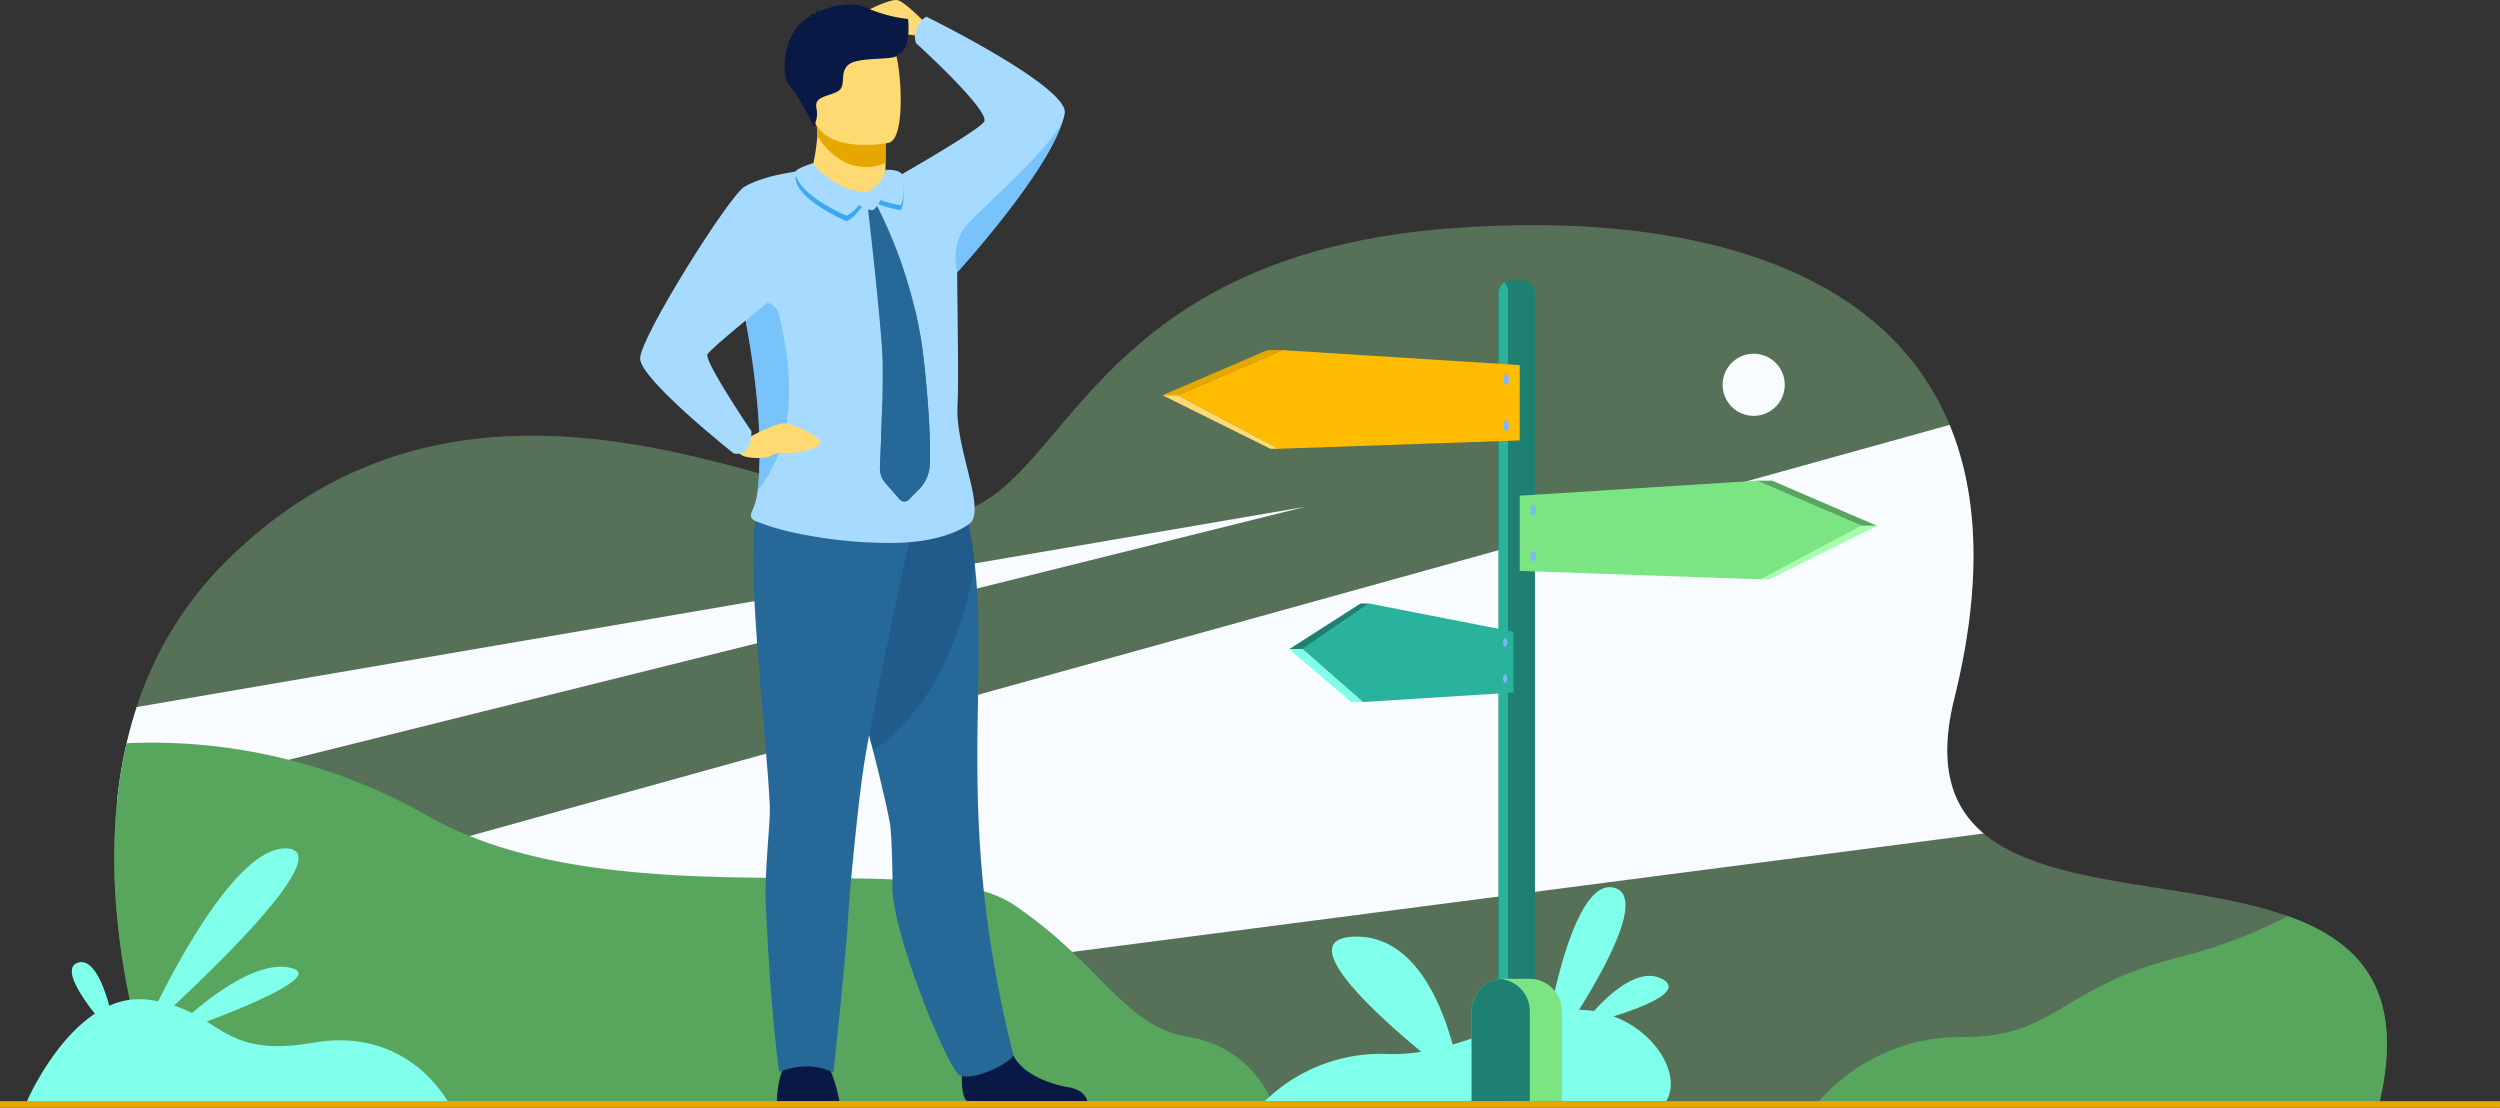 <svg xmlns="http://www.w3.org/2000/svg" width="539.345" height="238.982" viewBox="0 0 539.345 238.982">
  <rect x="0" y="0" width="539.345" height="238.982" fill="#333333" stroke="none"/>
  <g id="Grupo_84419" data-name="Grupo 84419" transform="translate(-1682.393 -831.122)">
    <g id="Grupo_84418" data-name="Grupo 84418" transform="translate(1682.393 831.122)">
      <path id="Trazado_145361" data-name="Trazado 145361" d="M2285.19,1246.139,2163.9,1246.1l-103-.03-14.185,0L1806.5,1246s-12.665-31.316-9.271-65.178a101.689,101.689,0,0,1,2.082-12.769c0-.013.006-.024.009-.037q.905-3.921,2.172-7.809a77.563,77.563,0,0,1,18.681-30.837c55.729-56.241,127.746-9.231,154.769-10.6s28.545-55.335,109.284-61.781c44.784-3.574,92.859,4.79,108.384,42.348,6.117,14.8,7.182,34.131,1,59.052-3.6,14.495-.512,23.361,6.348,29.1,14.249,11.932,44.793,10.39,65.619,17.819C2281.1,1210.844,2291.218,1221.36,2285.19,1246.139Z" transform="translate(-1772.003 -1007.67)" fill="#a6ffac" opacity="0.302"/>
      <path id="Trazado_145362" data-name="Trazado 145362" d="M2378.083,1344.17l-350.108,45.487a113.374,113.374,0,0,1-3.988-37.317l346.75-96.324c6.117,14.8,7.182,34.131,1,59.052C2368.139,1329.561,2371.223,1338.428,2378.083,1344.17Z" transform="translate(-1950.127 -1164.349)" fill="#f8fbff"/>
      <path id="Trazado_145363" data-name="Trazado 145363" d="M2055.652,1337.959l-256.32,63.806a101.647,101.647,0,0,1,2.082-12.769c0-.013.005-.024.009-.037q.905-3.922,2.172-7.81Z" transform="translate(-1774.104 -1228.615)" fill="#f8fbff"/>
      <path id="Trazado_145364" data-name="Trazado 145364" d="M2046.719,1651.96l-240.217-.075s-16.031-39.64-7.189-77.947c0-.013.006-.024.009-.037a119.951,119.951,0,0,1,64.9,15.653c40.541,23.056,107.1,6.187,126.364,19.118S2014.274,1635,2028.6,1637.3a23.46,23.46,0,0,1,18.117,14.659S2046.719,1651.958,2046.719,1651.96Z" transform="translate(-1772.002 -1413.556)" fill="#58a65e"/>
      <path id="Trazado_145365" data-name="Trazado 145365" d="M3405.024,1191.564a6.7,6.7,0,1,1,6.7,6.7A6.7,6.7,0,0,1,3405.024,1191.564Z" transform="translate(-3033.387 -1108.549)" fill="#f8fbff"/>
      <path id="Trazado_145366" data-name="Trazado 145366" d="M3022.507,1746.153c6.651-2.086,15.208-5.479,10.555-8.026-4.984-2.729-11.339,3.061-14.786,6.893-.178-.03-.357-.058-.538-.084a19.425,19.425,0,0,0-2.678-.189c6.568-10.528,13.9-24.542,7.656-26.324-6.723-1.921-11.541,15.12-13.918,27.057-6.57,1.426-13.638,4.614-21,6.739-2.6-9.464-8.593-23.578-21.145-23.267-13.18.326,3.276,15.646,14.363,24.829a36.326,36.326,0,0,1-7.5.476,35.767,35.767,0,0,0-26.216,10.176h86.562C3037.106,1759.281,3032.182,1749.779,3022.507,1746.153Z" transform="translate(-2674.406 -1526.882)" fill="#80ffeb"/>
      <g id="Grupo_84409" data-name="Grupo 84409" transform="translate(138.091)">
        <path id="Trazado_145367" data-name="Trazado 145367" d="M2550.884,837.932s-6.033-6.581-7.9-6.8-9.543,3.459-9.982,4.91,8.446-1.451,8.94,0,1.042,2.439,3.565,2.549a10.645,10.645,0,0,1,4.717,1.536Z" transform="translate(-2487.573 -831.122)" fill="#ffda73"/>
        <path id="Trazado_145368" data-name="Trazado 145368" d="M2645.361,1882.663c-1.917-1.17-.826-9.9-.826-9.9s8.933-7.147,10.161-1.675,8.486,7.928,12.618,8.6c2.852.462,3.735,2.042,4.008,2.976Z" transform="translate(-2574.813 -1645.112)" fill="#091946"/>
        <path id="Trazado_145369" data-name="Trazado 145369" d="M2543.084,1454.764c-2.289-.863-15.035-31.46-14.5-41.4.063-1.179-.167-10.846-.53-12.849-.283-1.56-.662-3.378-1.118-5.394-.7-3.07-1.566-6.6-2.533-10.4-2.711-10.653-6.162-23.319-8.544-33.4,4.273-9.583,9.75-17.97,14.772-20.834,3.585.437,7.04,1.1,9.6,1.653a45.078,45.078,0,0,1,4.695,3.1c.4,1.987.977,5.3,1.447,9.569.3,2.792.556,6,.676,9.5.85,24.853-3.494,51.86,7.585,95.942C2554.938,1451.482,2546.629,1456.1,2543.084,1454.764Z" transform="translate(-2474.136 -1222.761)" fill="#266999"/>
        <path id="Trazado_145370" data-name="Trazado 145370" d="M2546.367,1344.813c-1.846,9.241-6.289,28.989-21.968,39.917-2.711-10.653-6.162-23.319-8.544-33.4,4.273-9.583,9.75-17.97,14.772-20.834,3.585.437,7.04,1.1,9.6,1.653a45.078,45.078,0,0,1,4.695,3.1C2545.318,1337.231,2545.9,1340.545,2546.367,1344.813Z" transform="translate(-2474.136 -1222.761)" fill="#091946" opacity="0.172"/>
        <path id="Trazado_145371" data-name="Trazado 145371" d="M2510.171,961.395l-.008,1.55s.422,4.848-5.547,5.556-10.491-1.89-10.33-5.631a43.915,43.915,0,0,0,1.167-7.282,16.891,16.891,0,0,0-.212-2.9l11.567-.231,3.407.557Z" transform="translate(-2457.217 -926.277)" fill="#ffda73"/>
        <path id="Trazado_145372" data-name="Trazado 145372" d="M2513.7,953.01l-.044,8.385a9.786,9.786,0,0,1-4.169.92c-5.316,0-8.753-3.9-10.549-6.728a16.891,16.891,0,0,0-.212-2.9l11.567-.231Z" transform="translate(-2460.706 -926.277)" fill="#e6a800"/>
        <path id="Trazado_145373" data-name="Trazado 145373" d="M2504.287,885.03s-14.814,2.992-16.536-6.262-4.793-15.1,4.593-17.4,11.886.886,13.212,3.836S2508.1,884.013,2504.287,885.03Z" transform="translate(-2450.615 -854.223)" fill="#ffda73"/>
        <path id="Trazado_145374" data-name="Trazado 145374" d="M2472.7,1901.563a33.044,33.044,0,0,0-2.091-6.993c-1.282-2.564-9.441-.932-9.441-.932s-1.631,1.4-1.981,7.925Z" transform="translate(-2429.696 -1664.011)" fill="#091946"/>
        <path id="Trazado_145375" data-name="Trazado 145375" d="M2470.121,1339.358s-8.121,36.181-10.723,52.513c-.974,6.111-3,25.688-3.32,31.867-.435,8.481-3.232,34.435-3.232,34.435s-4.717-2.981-11.715-.2c0,0-1.768-11.634-2.893-36-.329-7.143,1.051-17.873.884-21.358-.824-17.136-6.3-61.442-1.946-64.286S2470.121,1339.358,2470.121,1339.358Z" transform="translate(-2411.128 -1226.727)" fill="#266999"/>
        <path id="Trazado_145376" data-name="Trazado 145376" d="M2493.572,838.746a31.058,31.058,0,0,1-9-2.436c-3.955-1.72-8.944.174-10.564,1.027a2.4,2.4,0,0,1,.4-.974,2.174,2.174,0,0,0-.835,1.236c-.075.055-.109.093-.089.106a2.786,2.786,0,0,0-1.354.088s.37-.053.5.185a.22.22,0,0,0,.059.065c-6.169,2.981-6.739,12.731-4.753,14.987,2.388,2.714,5.252,8.826,5.252,8.826a5.238,5.238,0,0,0,.61-3.833c-.434-2.388,1.629-2.388,4.234-3.474s.434-4.125,2.714-5.971,10.64-.76,10.531-2.172C2494.375,845.277,2493.572,839.063,2493.572,838.746Z" transform="translate(-2435.75 -834.643)" fill="#091946"/>
        <path id="Trazado_145377" data-name="Trazado 145377" d="M2459.641,847.85a4.2,4.2,0,0,0-2,2.27c-.959,2.257-.178,3.489-.178,3.489s15.679,14.219,14.658,16.807c-.532,1.352-12.679,8.475-17.726,11.389-2.075-.174-3.681-.159-3.733-.159l0,0s-3.433,10.462-15.729-.816c-2.159,3.142-18.9,10.857-15.994,24.172q1.025,4.693,1.783,8.865c3.455,18.866,3.184,30,2.511,36.134-.525,4.79-2.511,5.272-.734,6.547a52.861,52.861,0,0,0,9.927,2.89,98.08,98.08,0,0,0,19.231,1.931c12.648.079,17.435-4.279,17.435-4.279,3.348-3.275-3.274-16.161-2.744-25.462.272-4.772-.027-21.109-.074-28.616l0,0,.011-.01c.606-.665,19.109-21.022,22.752-32.579,0,0,0,0,0-.005a15.4,15.4,0,0,0,.432-1.677C2490.582,863.052,2459.641,847.85,2459.641,847.85Z" transform="translate(-2397.865 -844.241)" fill="#a6daff"/>
        <path id="Trazado_145378" data-name="Trazado 145378" d="M2430.945,1173.978c.673-6.138.943-17.268-2.511-36.134q.355-1.126.7-2.16a3.3,3.3,0,0,1,6.321.223C2438.011,1145.778,2440.31,1162.559,2430.945,1173.978Z" transform="translate(-2405.575 -1068.215)" fill="#3ca8f4" opacity="0.434"/>
        <path id="Trazado_145379" data-name="Trazado 145379" d="M2420.682,1258.608s7.69-4.649,10.073-4.06,7.553,2.837,7.233,4.211-6.327,2.312-7.372,2.15a5.139,5.139,0,0,0-3.417.619c-.685.591-6.134.811-6.8-.784S2420.682,1258.608,2420.682,1258.608Z" transform="translate(-2399.089 -1163.159)" fill="#ffda73"/>
        <path id="Trazado_145380" data-name="Trazado 145380" d="M2359.548,1000.733s-9.427.683-14.55,3.685c-3.314,1.943-22.519,32.542-22.519,37.046s20.167,20.481,20.167,20.481,3.743,1.243,3.875-4.718c0,0-10.06-14.871-9.53-16.593.333-1.082,15.16-12.975,15.16-12.975Z" transform="translate(-2322.479 -964.141)" fill="#a6daff"/>
        <path id="Trazado_145381" data-name="Trazado 145381" d="M2661.022,952.477c-3.643,11.556-22.145,31.913-22.752,32.579l-.01.011-.006.005a.008.008,0,0,0,0-.005c-.053-.2-1.579-6.027,2.064-10.192C2644.024,970.635,2656.823,960.012,2661.022,952.477Z" transform="translate(-2569.844 -926.296)" fill="#3ca8f4" opacity="0.434"/>
        <g id="Grupo_84408" data-name="Grupo 84408" transform="translate(33.513 35.196)">
          <path id="Trazado_145382" data-name="Trazado 145382" d="M2477.822,1001.739c-.041-.817,3.829-1.946,3.829-1.946s4.428,6.14,11.724,6.246c0,0-2.079,4.046-4.53,5.094C2488.845,1011.133,2478.063,1006.589,2477.822,1001.739Z" transform="translate(-2477.822 -998.601)" fill="#3ca8f4"/>
          <path id="Trazado_145383" data-name="Trazado 145383" d="M2549.916,1010.588s3.865-2.292,3.879-4.776c0,0,2.5-.312,3.586.9,0,0,.916,4.257-.3,6.73C2557.082,1013.441,2551.516,1012.593,2549.916,1010.588Z" transform="translate(-2534.363 -1003.294)" fill="#3ca8f4"/>
          <path id="Trazado_145384" data-name="Trazado 145384" d="M2563.358,1091.5a8.08,8.08,0,0,1-2.3,5.349l-2.207,2.257a1.36,1.36,0,0,1-1.995-.055l-3.062-3.5a4.85,4.85,0,0,1-1.195-3.4c.124-2.774.347-8.117.479-13.27.108-4.175.159-8.229.05-10.687-.347-7.85-3.211-32.79-3.211-32.79h1.886a100.882,100.882,0,0,1,8.316,22.556,87.636,87.636,0,0,1,1.838,10.234S2563.689,1082.436,2563.358,1091.5Z" transform="translate(-2534.366 -1026.531)" fill="#266999"/>
          <path id="Trazado_145385" data-name="Trazado 145385" d="M2536.955,1021.806l5.242-1.256a.794.794,0,0,1,.665.913c-.019.854-1.476,3.348-2.122,3.548S2535.716,1023.533,2536.955,1021.806Z" transform="translate(-2524.025 -1014.88)" fill="#a6daff"/>
          <path id="Trazado_145386" data-name="Trazado 145386" d="M2477.822,996.212c-.041-.817,3.829-1.945,3.829-1.945s4.428,6.14,11.724,6.246c0,0-2.079,4.046-4.53,5.094C2488.845,1005.607,2478.063,1001.063,2477.822,996.212Z" transform="translate(-2477.822 -994.267)" fill="#a6daff"/>
          <path id="Trazado_145387" data-name="Trazado 145387" d="M2549.916,1005.727s3.865-2.291,3.879-4.776c0,0,2.5-.312,3.586.9,0,0,.916,4.257-.3,6.73C2557.082,1008.58,2551.516,1007.732,2549.916,1005.727Z" transform="translate(-2534.363 -999.481)" fill="#a6daff"/>
          <path id="Trazado_145388" data-name="Trazado 145388" d="M2573.089,1173.5a8.081,8.081,0,0,1-2.3,5.349l-2.207,2.257a1.359,1.359,0,0,1-1.995-.055l-3.063-3.5a4.85,4.85,0,0,1-1.195-3.4c.124-2.774.347-8.118.479-13.27,4.893-6.112,6.578-14.293,7.042-20.922a87.491,87.491,0,0,1,1.839,10.234S2573.42,1164.432,2573.089,1173.5Z" transform="translate(-2544.097 -1108.527)" fill="#266999"/>
        </g>
      </g>
      <path id="Trazado_145391" data-name="Trazado 145391" d="M3619.642,1788.061l-121.289-.036-.161-.03a40.289,40.289,0,0,1,31.489-14.663c20.8.052,20.544-10.743,47.794-17.463a106.01,106.01,0,0,0,22.555-8.638C3615.548,1752.765,3625.67,1763.281,3619.642,1788.061Z" transform="translate(-3106.455 -1549.592)" fill="#58a65e"/>
      <g id="Grupo_84417" data-name="Grupo 84417" transform="translate(250.803 37.043)">
        <path id="Trazado_145392" data-name="Trazado 145392" d="M3188.857,1114.294V1285.75a2.723,2.723,0,0,1-2.615,2.805h-2.614a2.519,2.519,0,0,1-1.842-.82,2.9,2.9,0,0,1-.772-1.985V1114.294a2.851,2.851,0,0,1,1.248-2.387,2.452,2.452,0,0,1,1.366-.418h2.614A2.722,2.722,0,0,1,3188.857,1114.294Z" transform="translate(-3108.507 -1088.046)" fill="#1d8070"/>
        <path id="Trazado_145393" data-name="Trazado 145393" d="M3183.032,1115.412v171.457a2.857,2.857,0,0,1-1.246,2.387,2.9,2.9,0,0,1-.772-1.985V1115.814a2.851,2.851,0,0,1,1.248-2.387A2.9,2.9,0,0,1,3183.032,1115.412Z" transform="translate(-3108.507 -1089.566)" fill="#29b39d"/>
        <path id="Trazado_145394" data-name="Trazado 145394" d="M2998.957,1434.643l-14.471,9.754,13.122,11.5,32.477-2.048v-13.119Z" transform="translate(-2954.378 -1341.483)" fill="#29b39d"/>
        <path id="Trazado_145395" data-name="Trazado 145395" d="M3185.48,1469.833a1.5,1.5,0,0,0,.105,1.244c.206.287.493.2.642-.2a1.5,1.5,0,0,0-.1-1.244C3185.916,1469.341,3185.628,1469.433,3185.48,1469.833Z" transform="translate(-3111.943 -1368.79)" fill="#7db6fd"/>
        <path id="Trazado_145396" data-name="Trazado 145396" d="M3185.48,1505.79a1.5,1.5,0,0,0,.105,1.244c.206.287.493.2.642-.2a1.5,1.5,0,0,0-.1-1.244C3185.916,1505.3,3185.628,1505.39,3185.48,1505.79Z" transform="translate(-3111.943 -1396.99)" fill="#7db6fd"/>
        <g id="Grupo_84412" data-name="Grupo 84412" transform="translate(77.065 66.657)">
          <path id="Trazado_145397" data-name="Trazado 145397" d="M3253.309,1311.795l22.613,9.736-21.744,11.547-52.036-1.808v-16.242Z" transform="translate(-3202.142 -1311.795)" fill="#7ae582"/>
          <path id="Trazado_145398" data-name="Trazado 145398" d="M3439.313,1311.795h3.284l22.614,9.736h-3.286Z" transform="translate(-3388.146 -1311.795)" fill="#58a65e"/>
          <path id="Trazado_145399" data-name="Trazado 145399" d="M3443.34,1368.471h1.751l23.278-11.547h-3.285Z" transform="translate(-3391.304 -1347.188)" fill="#a6ffac"/>
          <path id="Trazado_145400" data-name="Trazado 145400" d="M3214.039,1336.349a1.921,1.921,0,0,1-.135,1.6c-.264.368-.633.251-.823-.261a1.924,1.924,0,0,1,.135-1.6C3213.48,1335.719,3213.849,1335.836,3214.039,1336.349Z" transform="translate(-3210.634 -1330.678)" fill="#7db6fd"/>
          <path id="Trazado_145401" data-name="Trazado 145401" d="M3214.039,1382.477a1.922,1.922,0,0,1-.135,1.6c-.264.369-.633.251-.823-.261a1.924,1.924,0,0,1,.135-1.6C3213.48,1381.847,3213.849,1381.964,3214.039,1382.477Z" transform="translate(-3210.634 -1366.855)" fill="#7db6fd"/>
        </g>
        <g id="Grupo_84413" data-name="Grupo 84413" transform="translate(0 38.492)">
          <path id="Trazado_145402" data-name="Trazado 145402" d="M2882.768,1181.243l-22.613,9.736,21.744,11.547,52.036-1.808v-16.242Z" transform="translate(-2856.87 -1181.243)" fill="#fb0"/>
          <path id="Trazado_145403" data-name="Trazado 145403" d="M2870.826,1181.243h-3.285l-22.613,9.736h3.285Z" transform="translate(-2844.928 -1181.243)" fill="#e6a800"/>
          <path id="Trazado_145404" data-name="Trazado 145404" d="M2869.957,1237.919h-1.751l-23.278-11.547h3.285Z" transform="translate(-2844.928 -1216.636)" fill="#ffda73"/>
          <path id="Trazado_145405" data-name="Trazado 145405" d="M3185.957,1205.8a1.92,1.92,0,0,0,.135,1.6c.264.368.633.251.823-.262a1.921,1.921,0,0,0-.135-1.6C3186.515,1205.167,3186.147,1205.284,3185.957,1205.8Z" transform="translate(-3112.297 -1200.126)" fill="#7db6fd"/>
          <path id="Trazado_145406" data-name="Trazado 145406" d="M3185.957,1251.925a1.921,1.921,0,0,0,.135,1.6c.264.368.633.251.823-.262a1.922,1.922,0,0,0-.135-1.6C3186.515,1251.3,3186.147,1251.412,3185.957,1251.925Z" transform="translate(-3112.297 -1236.303)" fill="#7db6fd"/>
        </g>
        <path id="Trazado_145407" data-name="Trazado 145407" d="M2988.884,1434.643h-1.874l-15.368,9.84h2.771Z" transform="translate(-2944.304 -1341.483)" fill="#1d8070"/>
        <path id="Trazado_145408" data-name="Trazado 145408" d="M2987.534,1491.671h-2.524l-13.369-11.419h2.771Z" transform="translate(-2944.304 -1377.254)" fill="#80ffeb"/>
        <path id="Trazado_145409" data-name="Trazado 145409" d="M3173.506,1816.943v19.35h-19.491v-19.425a6.967,6.967,0,0,1,6.245-6.931,7.161,7.161,0,0,1,.723-.037h5.48A7.043,7.043,0,0,1,3173.506,1816.943Z" transform="translate(-3087.333 -1635.783)" fill="#7ae582"/>
        <path id="Trazado_145410" data-name="Trazado 145410" d="M3166.572,1817.078v19.35h-12.557V1817a6.968,6.968,0,0,1,6.245-6.931A7.044,7.044,0,0,1,3166.572,1817.078Z" transform="translate(-3087.333 -1635.918)" fill="#1d8070"/>
      </g>
      <path id="Trazado_145414" data-name="Trazado 145414" d="M1709.143,1734.164l91.189.6s-8.432-16.952-29.355-13.325c-13.206,2.289-17.58-1.163-23.014-4.549,10.06-3.806,24.964-10.1,18.026-11.619-6.62-1.452-15.645,5-21.2,9.789a27.117,27.117,0,0,0-3.863-1.631c11.893-11.109,34.276-33.256,24.389-33.887-9.7-.619-21.976,21.292-27.817,32.985-.673-.134-1.378-.251-2.122-.349a15.524,15.524,0,0,0-8.437,1.3c-1.289-4.852-3.67-10.4-6.835-9.271-3.194,1.141.417,6.763,3.733,10.987C1714.651,1721.291,1709.143,1734.164,1709.143,1734.164Z" transform="translate(-1703.372 -1496.494)" fill="#80ffeb"/>
      <rect id="Rectángulo_32950" data-name="Rectángulo 32950" width="539.345" height="1.431" rx="0.115" transform="translate(0 237.552)" fill="#e6a800"/>
    </g>
  </g>
</svg>
